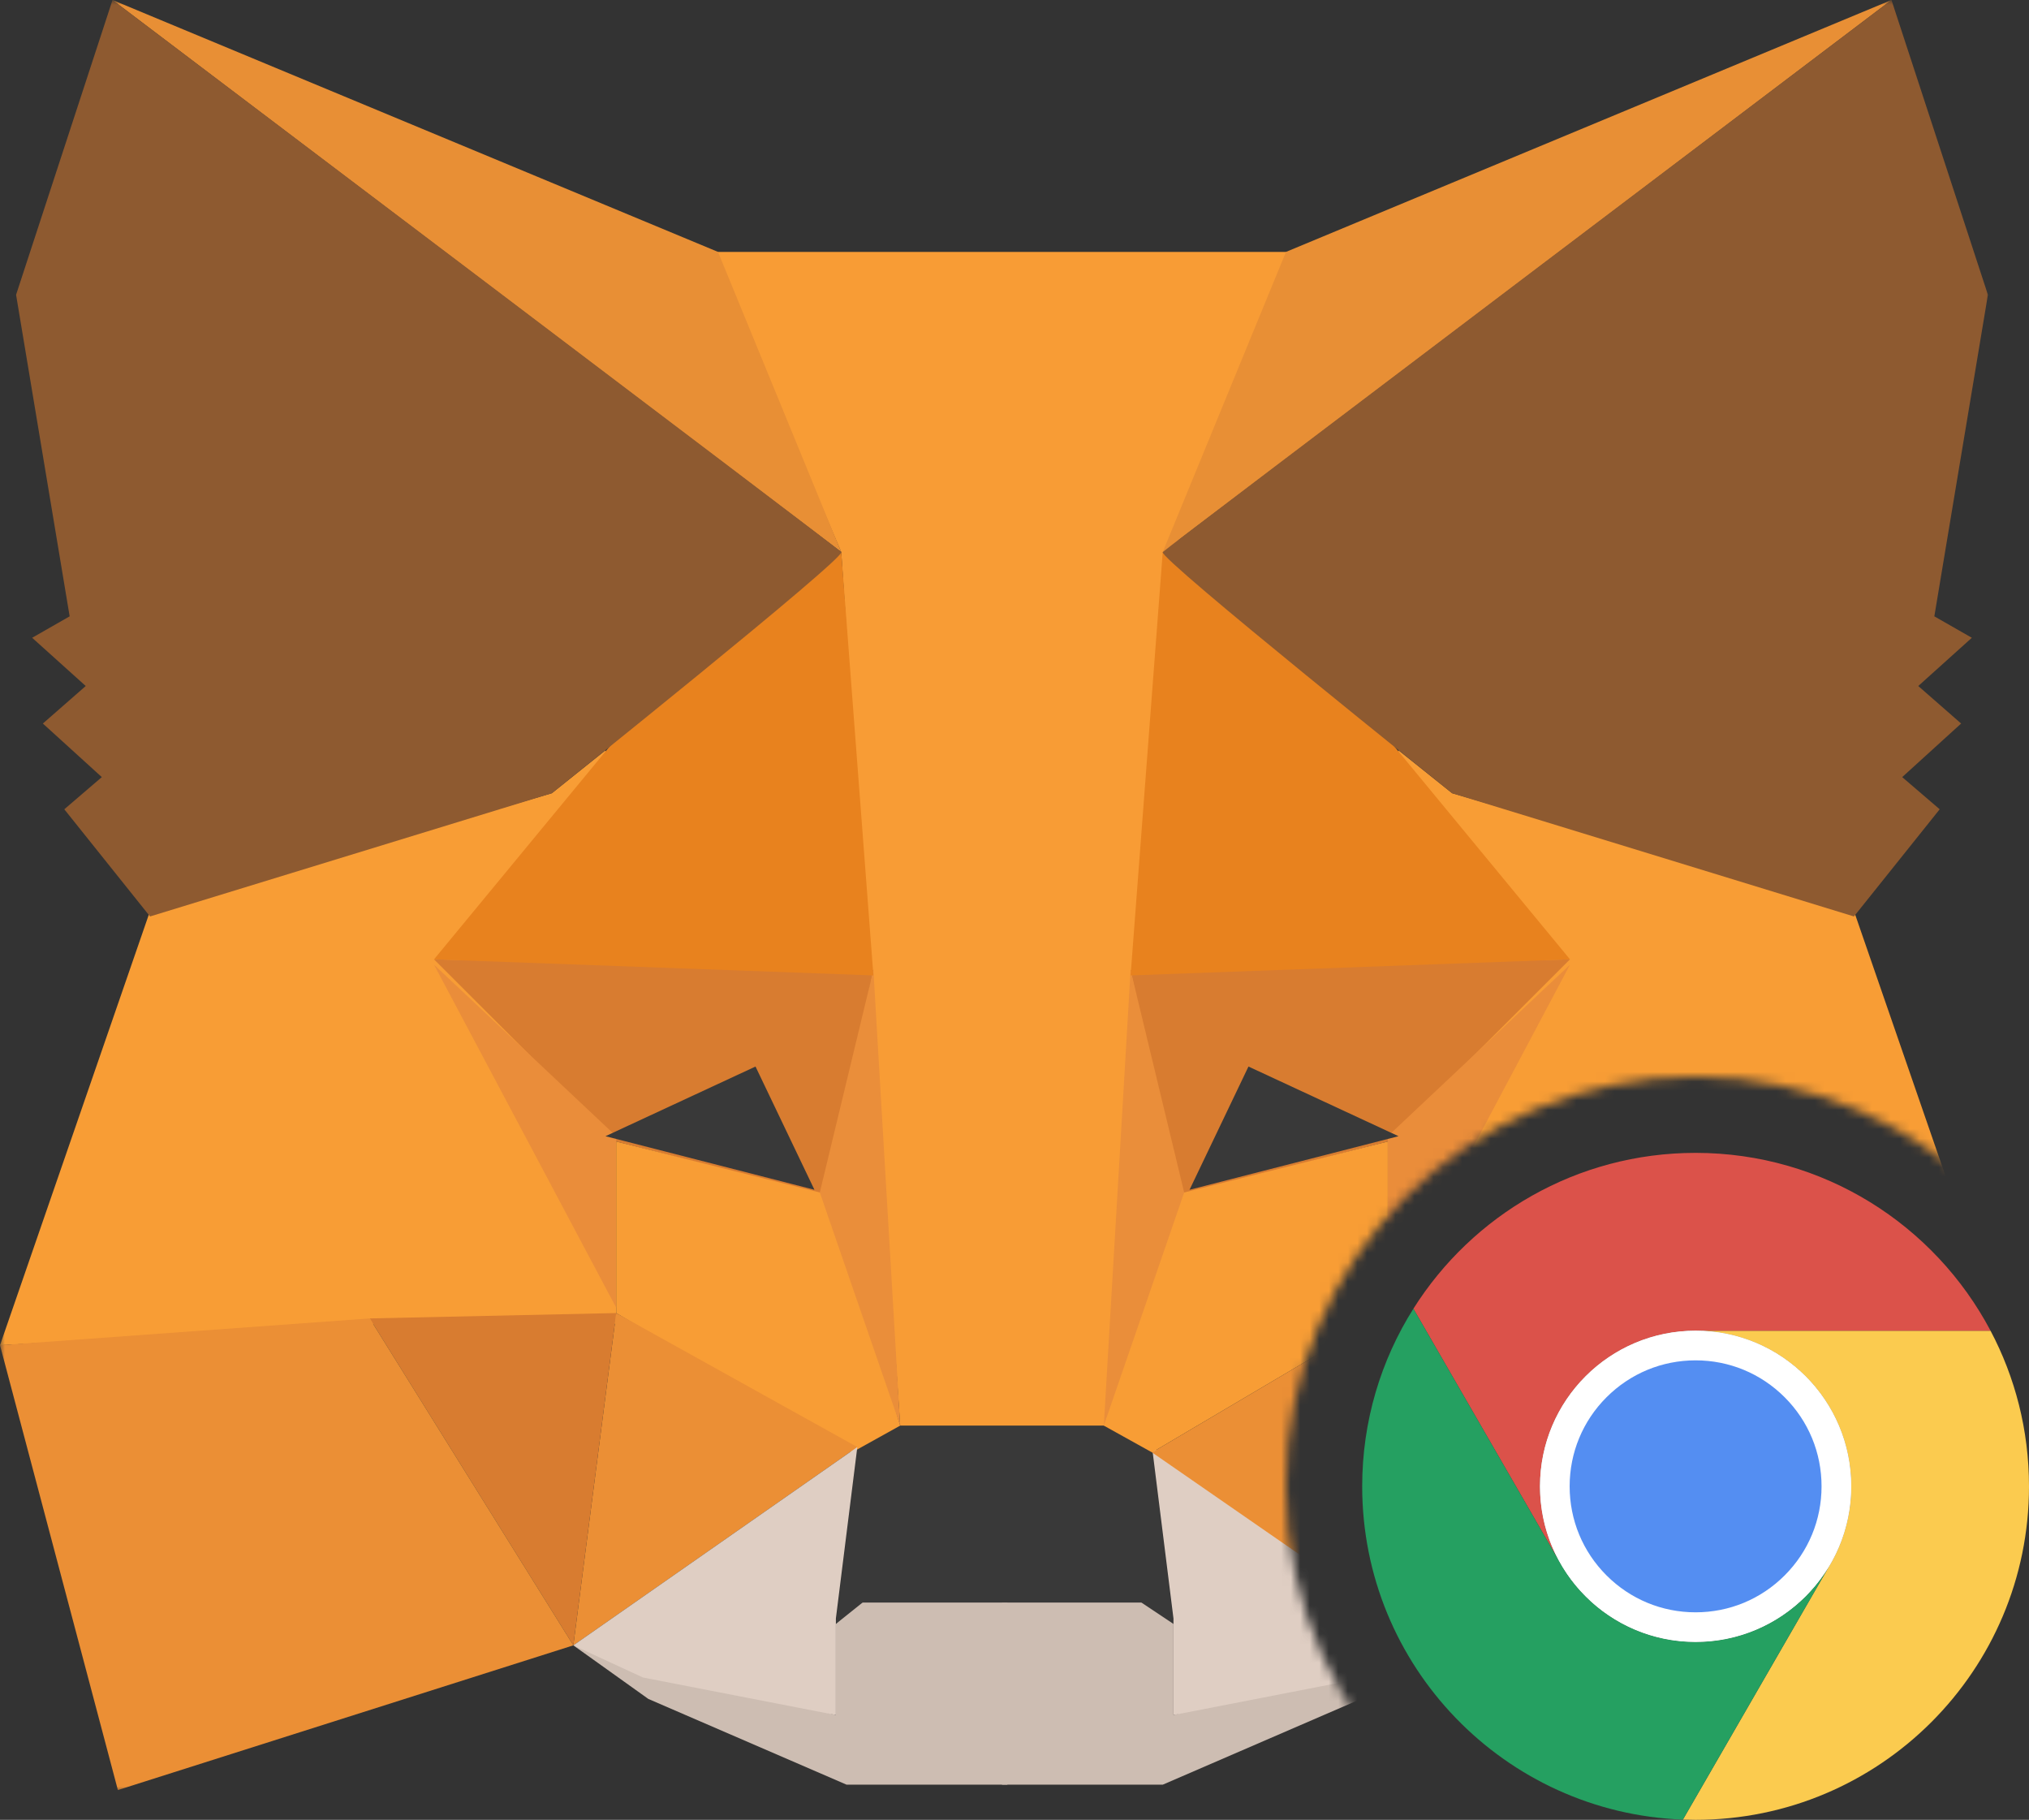 <svg width="213" height="191" viewBox="0 0 213 191" fill="none" xmlns="http://www.w3.org/2000/svg">
<rect x="0" y="0" width="213" height="191" fill="#333333" stroke="none"/>
<mask id="mask0" mask-type="alpha" maskUnits="userSpaceOnUse" x="0" y="0" width="209" height="188">
<path fill-rule="evenodd" clip-rule="evenodd" d="M209 0H0V188H149.277C140.512 180.128 135 168.708 135 156C135 132.252 154.252 113 178 113C190.179 113 201.176 118.064 209 126.201V0ZM209 185.799C208.268 186.56 207.509 187.294 206.723 188H209V185.799Z" fill="#C4C4C4"/>
</mask>
<g mask="url(#mask0)">
<path fill-rule="evenodd" clip-rule="evenodd" d="M60.188 172.688L87.75 180V170.438L90 168.188H105.75V179.438V187.312H88.875L68.062 178.312L60.188 172.688Z" fill="#CDBDB2"/>
<path fill-rule="evenodd" clip-rule="evenodd" d="M150.188 172.688L123.188 180V170.438L120.938 168.188H105.188V179.438V187.312H122.062L142.875 178.312L150.188 172.688Z" fill="#CDBDB2"/>
<path fill-rule="evenodd" clip-rule="evenodd" d="M90 151.875L87.75 170.438L90.562 168.188H119.812L123.188 170.438L120.938 151.875L116.438 149.062L93.938 149.625L90 151.875Z" fill="#393939"/>
<path fill-rule="evenodd" clip-rule="evenodd" d="M74.812 26.438L88.312 57.938L94.5 149.625H116.438L123.188 57.938L135.562 26.438H74.812Z" fill="#F89C35"/>
<path fill-rule="evenodd" clip-rule="evenodd" d="M15.75 95.625L0 141.188L39.375 138.938H64.688V119.25L63.562 78.75L57.938 83.25L15.75 95.625Z" fill="#F89D35"/>
<path fill-rule="evenodd" clip-rule="evenodd" d="M45.562 100.688L91.688 101.812L86.625 125.438L64.688 119.812L45.562 100.688Z" fill="#D87C30"/>
<path fill-rule="evenodd" clip-rule="evenodd" d="M45.562 101.25L64.688 119.25V137.25L45.562 101.25Z" fill="#EA8D3A"/>
<path fill-rule="evenodd" clip-rule="evenodd" d="M64.688 119.812L87.188 125.438L94.5 149.625L89.438 152.438L64.688 137.812V119.812Z" fill="#F89D35"/>
<path fill-rule="evenodd" clip-rule="evenodd" d="M64.688 137.812L60.188 172.688L90 151.875L64.688 137.812Z" fill="#EB8F35"/>
<path fill-rule="evenodd" clip-rule="evenodd" d="M91.688 101.812L94.5 149.625L86.062 125.156L91.688 101.812Z" fill="#EA8E3A"/>
<path fill-rule="evenodd" clip-rule="evenodd" d="M38.812 138.375L64.688 137.812L60.188 172.688L38.812 138.375Z" fill="#D87C30"/>
<path fill-rule="evenodd" clip-rule="evenodd" d="M12.375 187.875L60.188 172.688L38.812 138.375L0 141.188L12.375 187.875Z" fill="#EB8F35"/>
<path fill-rule="evenodd" clip-rule="evenodd" d="M88.312 57.938L64.125 78.188L45.562 100.688L91.688 102.375L88.312 57.938Z" fill="#E8821E"/>
<path fill-rule="evenodd" clip-rule="evenodd" d="M60.188 172.688L90 151.875L87.75 169.875V180L67.5 176.062L60.188 172.688Z" fill="#DFCEC3"/>
<path fill-rule="evenodd" clip-rule="evenodd" d="M150.188 172.688L120.938 151.875L123.188 169.875V180L143.438 176.062L150.188 172.688Z" fill="#DFCEC3"/>
<path fill-rule="evenodd" clip-rule="evenodd" d="M79.312 111.938L85.5 124.875L63.562 119.25L79.312 111.938Z" fill="#393939"/>
<path fill-rule="evenodd" clip-rule="evenodd" d="M11.812 0L88.312 57.938L75.375 26.438L11.812 0Z" fill="#E88F35"/>
<path fill-rule="evenodd" clip-rule="evenodd" d="M11.812 0L1.688 30.938L7.312 64.688L3.375 66.938L9 72L4.5 75.938L10.688 81.562L6.75 84.938L15.75 96.188L57.938 83.25C57.938 83.25 88.875 58.5 88.312 57.938C87.75 57.375 11.812 0 11.812 0Z" fill="#8E5A30"/>
<path fill-rule="evenodd" clip-rule="evenodd" d="M194.625 95.625L210.375 141.188L171 138.938H145.688V119.25L146.812 78.75L152.438 83.25L194.625 95.625Z" fill="#F89D35"/>
<path fill-rule="evenodd" clip-rule="evenodd" d="M164.812 100.688L118.688 101.812L123.75 125.438L145.688 119.812L164.812 100.688Z" fill="#D87C30"/>
<path fill-rule="evenodd" clip-rule="evenodd" d="M164.812 101.25L145.688 119.25V137.25L164.812 101.25Z" fill="#EA8D3A"/>
<path fill-rule="evenodd" clip-rule="evenodd" d="M145.688 119.812L123.188 125.438L115.875 149.625L120.938 152.438L145.688 137.812V119.812Z" fill="#F89D35"/>
<path fill-rule="evenodd" clip-rule="evenodd" d="M145.688 137.812L150.188 172.688L120.938 152.438L145.688 137.812Z" fill="#EB8F35"/>
<path fill-rule="evenodd" clip-rule="evenodd" d="M118.688 101.812L115.875 149.625L124.312 125.156L118.688 101.812Z" fill="#EA8E3A"/>
<path fill-rule="evenodd" clip-rule="evenodd" d="M171.562 138.375L145.688 137.812L150.188 172.688L171.562 138.375Z" fill="#D87C30"/>
<path fill-rule="evenodd" clip-rule="evenodd" d="M198 187.875L150.188 172.688L171.562 138.375L210.375 141.188L198 187.875Z" fill="#EB8F35"/>
<path fill-rule="evenodd" clip-rule="evenodd" d="M122.062 57.938L146.25 78.188L164.812 100.688L118.688 102.375L122.062 57.938Z" fill="#E8821E"/>
<path fill-rule="evenodd" clip-rule="evenodd" d="M131.062 111.938L124.875 124.875L146.812 119.25L131.062 111.938Z" fill="#393939"/>
<path fill-rule="evenodd" clip-rule="evenodd" d="M198.562 0L122.062 57.938L135 26.438L198.562 0Z" fill="#E88F35"/>
<path fill-rule="evenodd" clip-rule="evenodd" d="M198.562 0L208.688 30.938L203.062 64.688L207 66.938L201.375 72L205.875 75.938L199.688 81.562L203.625 84.938L194.625 96.188L152.438 83.25C152.438 83.25 121.5 58.5 122.062 57.938C122.625 57.375 198.562 0 198.562 0Z" fill="#8E5A30"/>
</g>
<path d="M208.961 139.664C211.54 144.54 213 150.1 213 156C213 175.33 197.33 191 178 191C177.554 191 177.109 190.991 176.668 190.975L192.02 164.383C193.489 161.932 194.333 159.064 194.333 156C194.333 146.979 187.021 139.667 178 139.667H208.956L208.961 139.664Z" fill="#FBCB4F"/>
<path d="M208.961 139.663L208.956 139.666H178C168.979 139.666 161.667 146.979 161.667 156C161.667 158.872 162.408 161.57 163.71 163.915L148.377 137.358L148.374 137.356C154.571 127.528 165.523 121 178 121C191.43 121 203.093 128.564 208.961 139.663Z" fill="#DB524A"/>
<path d="M178 170.777C172.632 170.777 167.677 167.859 165.07 163.16C163.861 160.983 163.222 158.507 163.222 156C163.222 147.851 169.851 141.222 178 141.222C186.149 141.222 192.778 147.851 192.778 156C192.778 158.678 192.054 161.3 190.686 163.583C189.396 165.736 187.566 167.54 185.394 168.798C183.158 170.093 180.601 170.777 178 170.777Z" fill="#548EF2"/>
<path d="M178 139.665C168.979 139.665 161.667 146.978 161.667 155.999C161.667 158.871 162.408 161.569 163.71 163.914C166.496 168.935 171.852 172.332 178 172.332C183.956 172.332 189.167 169.144 192.02 164.382C193.489 161.931 194.333 159.063 194.333 155.999C194.333 146.978 187.021 139.665 178 139.665ZM178 142.776C181.532 142.776 184.852 144.152 187.349 146.649C189.847 149.146 191.222 152.467 191.222 155.999C191.222 158.395 190.575 160.741 189.351 162.783C188.197 164.711 186.559 166.325 184.615 167.451C182.615 168.609 180.328 169.221 178 169.221C175.596 169.221 173.244 168.57 171.197 167.34C169.206 166.142 167.557 164.435 166.43 162.404C165.349 160.457 164.778 158.242 164.778 155.999C164.778 152.467 166.153 149.146 168.65 146.649C171.148 144.152 174.468 142.776 178 142.776Z" fill="white"/>
<path d="M192.02 164.383L176.668 190.976C157.955 190.275 143 174.884 143 156.001C143 149.148 144.969 142.755 148.374 137.357L148.377 137.359L163.71 163.916C166.496 168.937 171.852 172.334 178 172.334C183.956 172.334 189.167 169.146 192.02 164.383" fill="#25A061"/>
<g opacity="0.1">
<g opacity="0.1">
<g opacity="0.1">
<g opacity="0.1">
<g opacity="0.1">
<g opacity="0.1">
<path opacity="0.1" d="M178 139.667H208.956L178 147.444V139.667Z" fill="url(#paint0_linear)"/>
</g>
</g>
</g>
</g>
</g>
</g>
<g opacity="0.1">
<g opacity="0.1">
<g opacity="0.1">
<g opacity="0.1">
<g opacity="0.1">
<g opacity="0.1">
<path opacity="0.1" d="M192.145 164.166L176.667 190.975L185.409 160.277L192.145 164.166Z" fill="url(#paint1_linear)"/>
</g>
</g>
</g>
</g>
</g>
</g>
<g opacity="0.1">
<g opacity="0.1">
<g opacity="0.1">
<g opacity="0.1">
<g opacity="0.1">
<g opacity="0.1">
<path opacity="0.1" d="M163.855 164.168L148.377 137.36L170.591 160.279L163.855 164.168Z" fill="url(#paint2_linear)"/>
</g>
</g>
</g>
</g>
</g>
</g>
<path d="M178 170.777C169.851 170.777 163.222 164.148 163.222 156C163.222 147.851 169.851 141.222 178 141.222C186.149 141.222 192.778 147.851 192.778 156C192.778 164.148 186.149 170.777 178 170.777Z" fill="#548EF2"/>
<path d="M178 139.665C168.979 139.665 161.667 146.978 161.667 155.999C161.667 165.019 168.979 172.332 178 172.332C187.021 172.332 194.333 165.019 194.333 155.999C194.333 146.978 187.021 139.665 178 139.665ZM178 142.776C181.532 142.776 184.852 144.152 187.349 146.649C189.847 149.146 191.222 152.467 191.222 155.999C191.222 159.53 189.847 162.851 187.349 165.348C184.852 167.846 181.532 169.221 178 169.221C174.468 169.221 171.148 167.846 168.65 165.348C166.153 162.851 164.778 159.53 164.778 155.999C164.778 152.467 166.153 149.146 168.65 146.649C171.148 144.152 174.468 142.776 178 142.776Z" fill="white"/>
<defs>
<linearGradient id="paint0_linear" x1="178" y1="143.555" x2="208.956" y2="143.555" gradientUnits="userSpaceOnUse">
<stop stop-color="white"/>
<stop offset="0.405" stop-color="#231F20"/>
<stop offset="1" stop-color="#231F20"/>
</linearGradient>
<linearGradient id="paint1_linear" x1="188.777" y1="162.222" x2="173.299" y2="189.03" gradientUnits="userSpaceOnUse">
<stop stop-color="white"/>
<stop offset="0.405" stop-color="#231F20"/>
<stop offset="1" stop-color="#231F20"/>
</linearGradient>
<linearGradient id="paint2_linear" x1="167.223" y1="162.224" x2="151.745" y2="135.415" gradientUnits="userSpaceOnUse">
<stop stop-color="white"/>
<stop offset="0.405" stop-color="#231F20"/>
<stop offset="1" stop-color="#231F20"/>
</linearGradient>
</defs>
</svg>
